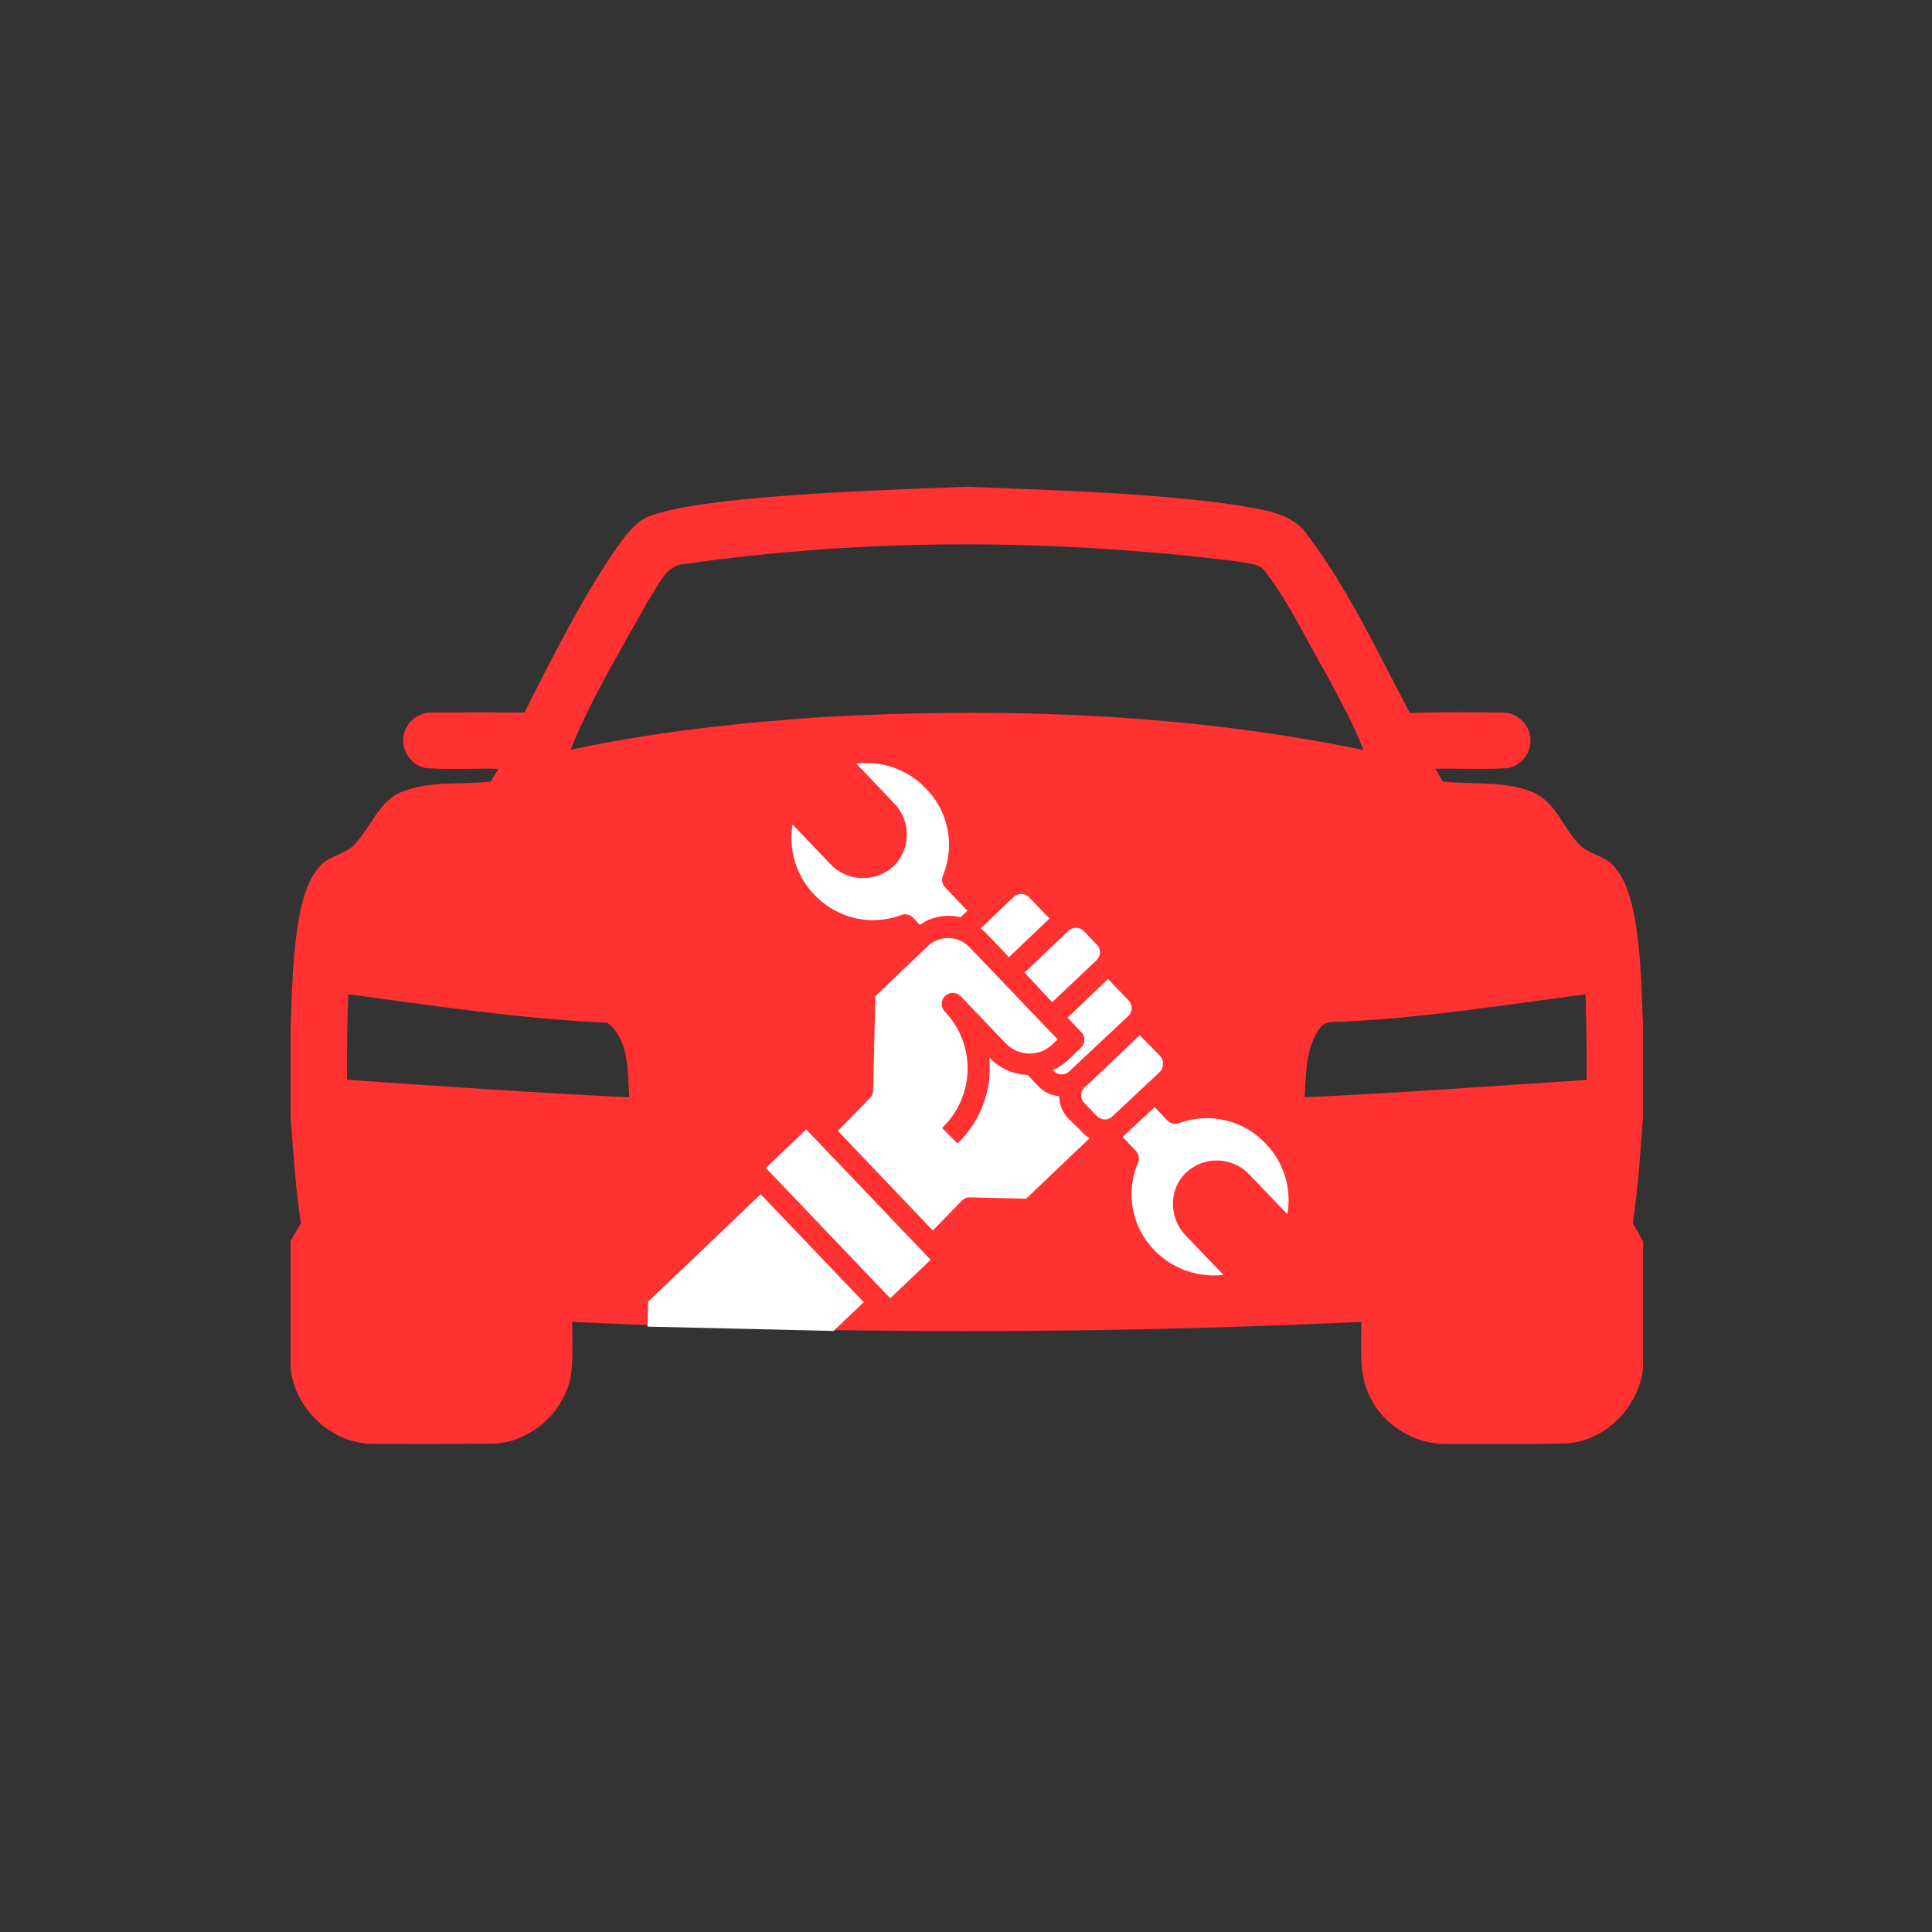 <svg xmlns="http://www.w3.org/2000/svg" xmlns:xlink="http://www.w3.org/1999/xlink" width="500" zoomAndPan="magnify" viewBox="0 0 375 375" height="500" preserveAspectRatio="xMidYMid meet" version="1.0"><rect x="0" y="0" width="375" height="375" fill="#333333" stroke="none"/><defs><clipPath id="6452720eff"><path d="M 56.402 94.465 L 318.902 94.465 L 318.902 280.465 L 56.402 280.465 Z M 56.402 94.465 " clip-rule="nonzero"/></clipPath><clipPath id="5b070645ee"><path d="M 190 173 L 204 173 L 204 186 L 190 186 Z M 190 173 " clip-rule="nonzero"/></clipPath><clipPath id="f96eaabe19"><path d="M 128.273 146.527 L 252.738 149.426 L 250.152 260.395 L 125.688 257.496 Z M 128.273 146.527 " clip-rule="nonzero"/></clipPath><clipPath id="813cab2468"><path d="M 128.273 146.527 L 252.738 149.426 L 249.84 273.891 L 125.375 270.992 Z M 128.273 146.527 " clip-rule="nonzero"/></clipPath><clipPath id="a12f2d71f6"><path d="M 198 180 L 214 180 L 214 195 L 198 195 Z M 198 180 " clip-rule="nonzero"/></clipPath><clipPath id="c2999f8dcd"><path d="M 128.273 146.527 L 252.738 149.426 L 250.152 260.395 L 125.688 257.496 Z M 128.273 146.527 " clip-rule="nonzero"/></clipPath><clipPath id="5896ce7dee"><path d="M 128.273 146.527 L 252.738 149.426 L 249.84 273.891 L 125.375 270.992 Z M 128.273 146.527 " clip-rule="nonzero"/></clipPath><clipPath id="46c8e8dd89"><path d="M 204 190 L 220 190 L 220 209 L 204 209 Z M 204 190 " clip-rule="nonzero"/></clipPath><clipPath id="6ff02d9e33"><path d="M 128.273 146.527 L 252.738 149.426 L 250.152 260.395 L 125.688 257.496 Z M 128.273 146.527 " clip-rule="nonzero"/></clipPath><clipPath id="995d1995ee"><path d="M 128.273 146.527 L 252.738 149.426 L 249.84 273.891 L 125.375 270.992 Z M 128.273 146.527 " clip-rule="nonzero"/></clipPath><clipPath id="fd0a2de1bd"><path d="M 153 148 L 188 148 L 188 180 L 153 180 Z M 153 148 " clip-rule="nonzero"/></clipPath><clipPath id="b0b8c93111"><path d="M 128.273 146.527 L 252.738 149.426 L 250.152 260.395 L 125.688 257.496 Z M 128.273 146.527 " clip-rule="nonzero"/></clipPath><clipPath id="c6c27f4032"><path d="M 128.273 146.527 L 252.738 149.426 L 249.84 273.891 L 125.375 270.992 Z M 128.273 146.527 " clip-rule="nonzero"/></clipPath><clipPath id="136d1e18b6"><path d="M 217 214 L 251 214 L 251 248 L 217 248 Z M 217 214 " clip-rule="nonzero"/></clipPath><clipPath id="9a0ca9618f"><path d="M 128.273 146.527 L 252.738 149.426 L 250.152 260.395 L 125.688 257.496 Z M 128.273 146.527 " clip-rule="nonzero"/></clipPath><clipPath id="7e82252ba6"><path d="M 128.273 146.527 L 252.738 149.426 L 249.84 273.891 L 125.375 270.992 Z M 128.273 146.527 " clip-rule="nonzero"/></clipPath><clipPath id="8336f4654a"><path d="M 125 231 L 168 231 L 168 261 L 125 261 Z M 125 231 " clip-rule="nonzero"/></clipPath><clipPath id="b0af2a37af"><path d="M 128.273 146.527 L 252.738 149.426 L 250.152 260.395 L 125.688 257.496 Z M 128.273 146.527 " clip-rule="nonzero"/></clipPath><clipPath id="a5056cab2a"><path d="M 128.273 146.527 L 252.738 149.426 L 249.84 273.891 L 125.375 270.992 Z M 128.273 146.527 " clip-rule="nonzero"/></clipPath><clipPath id="71834a673e"><path d="M 162 182 L 212 182 L 212 239 L 162 239 Z M 162 182 " clip-rule="nonzero"/></clipPath><clipPath id="b0dbb3533c"><path d="M 128.273 146.527 L 252.738 149.426 L 250.152 260.395 L 125.688 257.496 Z M 128.273 146.527 " clip-rule="nonzero"/></clipPath><clipPath id="6ad676b711"><path d="M 128.273 146.527 L 252.738 149.426 L 249.84 273.891 L 125.375 270.992 Z M 128.273 146.527 " clip-rule="nonzero"/></clipPath><clipPath id="3bd879d40d"><path d="M 209 200 L 226 200 L 226 218 L 209 218 Z M 209 200 " clip-rule="nonzero"/></clipPath><clipPath id="3eec03934d"><path d="M 128.273 146.527 L 252.738 149.426 L 250.152 260.395 L 125.688 257.496 Z M 128.273 146.527 " clip-rule="nonzero"/></clipPath><clipPath id="880eec4390"><path d="M 128.273 146.527 L 252.738 149.426 L 249.84 273.891 L 125.375 270.992 Z M 128.273 146.527 " clip-rule="nonzero"/></clipPath><clipPath id="91c32635bf"><path d="M 148 219 L 181 219 L 181 252 L 148 252 Z M 148 219 " clip-rule="nonzero"/></clipPath><clipPath id="863f481d1a"><path d="M 128.273 146.527 L 252.738 149.426 L 250.152 260.395 L 125.688 257.496 Z M 128.273 146.527 " clip-rule="nonzero"/></clipPath><clipPath id="82f80b185e"><path d="M 128.273 146.527 L 252.738 149.426 L 249.84 273.891 L 125.375 270.992 Z M 128.273 146.527 " clip-rule="nonzero"/></clipPath></defs><g clip-path="url(#6452720eff)"><path fill="#ff3131" d="M 318.914 199.156 C 318.586 191.727 318.539 184.219 317.047 176.898 C 316.359 173.871 315.469 170.727 313.418 168.301 C 311.809 166.301 309.062 165.945 307.078 164.441 C 303.469 161.184 302.145 155.602 297.348 153.691 C 291.852 151.52 285.824 152.309 280.07 151.707 C 279.691 151.082 278.953 149.84 278.586 149.215 C 283.156 149.125 287.742 149.379 292.312 149.125 C 295.062 148.922 297.266 146.176 297.051 143.465 C 296.992 140.555 294.254 138.09 291.348 138.312 C 285.445 138.23 279.535 138.199 273.641 138.375 C 267.426 126.672 261.816 114.52 253.809 103.891 C 250.863 99.48 245.215 99 240.465 98.098 C 222.977 95.578 205.277 95.211 187.641 94.473 C 172.188 95.098 156.715 95.559 141.32 97.238 C 136.348 97.863 131.324 98.445 126.547 100.004 C 123.449 100.977 121.562 103.801 119.715 106.27 C 112.805 116.395 107.32 127.379 101.793 138.297 C 95.863 138.246 89.926 138.254 84.012 138.305 C 81.445 138.133 78.977 139.965 78.414 142.465 C 77.602 145.434 79.852 148.832 82.938 149.109 C 87.531 149.414 92.145 149.117 96.738 149.223 C 96.371 149.836 95.621 151.086 95.25 151.711 C 89.488 152.355 83.418 151.465 77.941 153.719 C 73.152 155.664 71.852 161.254 68.211 164.48 C 66.23 165.953 63.516 166.332 61.914 168.309 C 59.688 170.961 58.785 174.41 58.109 177.719 C 56.762 185.07 56.672 192.574 56.402 200.02 L 56.402 216.543 C 56.914 223.527 57.336 230.527 58.414 237.461 C 57.715 238.59 57.02 239.715 56.402 240.883 L 56.402 265.453 C 57.184 273.605 64.566 280.453 72.82 280.258 C 80.305 280.27 87.801 280.289 95.289 280.238 C 102.906 280.168 109.84 273.973 110.895 266.469 C 111.273 263.184 111.039 259.863 111.078 256.578 C 162.098 258.973 213.191 258.965 264.211 256.57 C 264.344 261.441 263.562 266.652 265.934 271.148 C 268.598 276.781 274.754 280.414 280.957 280.273 C 288.516 280.23 296.07 280.363 303.629 280.199 C 311.41 279.902 318.016 273.281 318.918 265.652 L 318.918 241.051 C 318.344 239.801 317.637 238.625 316.918 237.469 C 317.973 230.566 318.395 223.594 318.918 216.645 L 318.918 199.156 Z M 307.738 192.996 C 307.926 198.531 307.996 204.062 307.965 209.609 C 289.719 210.777 271.5 212.16 253.234 212.98 C 253.5 208.461 253.406 203.445 256.137 199.598 C 257.348 197.836 259.707 198.523 261.5 198.273 C 277.008 197.449 292.367 195.012 307.738 192.996 Z M 125.844 116.527 C 127.785 113.773 129.148 109.562 133.125 109.441 C 168.547 104.375 204.617 104.59 240.102 108.953 C 241.988 109.434 244.48 109.199 245.672 111.039 C 250.375 117.266 253.656 124.398 257.598 131.121 C 260.039 135.879 262.766 140.527 264.621 145.566 C 230.145 138.441 194.652 137.254 159.586 139.176 C 143.188 140.312 126.809 142.062 110.73 145.543 C 114.82 135.426 120.566 126.055 125.844 116.527 Z M 67.602 192.984 C 84.316 195.246 101.031 197.746 117.898 198.523 C 122.215 201.82 121.793 208.094 122.133 212.98 C 103.863 212.141 85.609 210.828 67.355 209.578 C 67.332 204.055 67.387 198.512 67.602 192.984 Z M 67.602 192.984 " fill-opacity="1" fill-rule="nonzero"/></g><g clip-path="url(#5b070645ee)"><g clip-path="url(#f96eaabe19)"><g clip-path="url(#813cab2468)"><path fill="#ffffff" d="M 195.84 185.781 L 203.703 178.293 L 199.785 174.188 C 199.59 173.977 199.359 173.812 199.098 173.695 C 198.836 173.578 198.559 173.516 198.273 173.508 C 197.984 173.504 197.707 173.551 197.441 173.656 C 197.176 173.762 196.938 173.914 196.73 174.117 L 190.352 180.184 C 190.625 180.426 190.918 180.625 191.168 180.887 Z M 195.84 185.781 " fill-opacity="1" fill-rule="nonzero"/></g></g></g><g clip-path="url(#a12f2d71f6)"><g clip-path="url(#c2999f8dcd)"><g clip-path="url(#5896ce7dee)"><path fill="#ffffff" d="M 204.223 194.52 L 212.785 186.43 C 213.008 186.234 213.18 186 213.301 185.734 C 213.426 185.465 213.492 185.184 213.5 184.887 C 213.504 184.594 213.453 184.309 213.34 184.035 C 213.23 183.762 213.07 183.52 212.859 183.312 L 210.398 180.758 C 210.203 180.551 209.973 180.391 209.715 180.273 C 209.453 180.16 209.18 180.098 208.895 180.09 C 208.613 180.086 208.336 180.133 208.07 180.234 C 207.805 180.34 207.57 180.488 207.367 180.688 L 198.867 188.777 Z M 204.223 194.52 " fill-opacity="1" fill-rule="nonzero"/></g></g></g><g clip-path="url(#46c8e8dd89)"><g clip-path="url(#6ff02d9e33)"><g clip-path="url(#995d1995ee)"><path fill="#ffffff" d="M 209.879 200.332 C 210.074 200.539 210.227 200.773 210.328 201.039 C 210.434 201.305 210.48 201.578 210.473 201.863 C 210.469 202.148 210.406 202.422 210.289 202.68 C 210.176 202.941 210.016 203.168 209.809 203.363 L 207.23 205.805 C 206.379 206.594 205.426 207.227 204.367 207.703 L 204.531 207.879 C 204.727 208.086 204.957 208.246 205.215 208.359 C 205.477 208.477 205.75 208.539 206.035 208.543 C 206.316 208.551 206.594 208.504 206.859 208.398 C 207.125 208.297 207.359 208.145 207.562 207.949 L 208.852 206.719 L 218.941 197.254 C 219.164 197.059 219.336 196.824 219.457 196.559 C 219.582 196.289 219.648 196.008 219.656 195.711 C 219.66 195.418 219.609 195.133 219.496 194.859 C 219.387 194.586 219.227 194.344 219.016 194.137 L 215.074 190.031 L 207.211 197.516 Z M 209.879 200.332 " fill-opacity="1" fill-rule="nonzero"/></g></g></g><g clip-path="url(#fd0a2de1bd)"><g clip-path="url(#b0b8c93111)"><g clip-path="url(#c6c27f4032)"><path fill="#ffffff" d="M 159.648 175.109 C 160.703 175.969 161.852 176.676 163.094 177.23 C 164.332 177.789 165.625 178.176 166.965 178.395 C 168.309 178.613 169.656 178.656 171.008 178.52 C 172.363 178.387 173.676 178.082 174.949 177.605 C 175.348 177.453 175.758 177.426 176.176 177.52 C 176.59 177.617 176.945 177.816 177.242 178.129 L 178.535 179.504 C 179.684 178.699 180.945 178.172 182.324 177.918 C 183.703 177.66 185.07 177.703 186.43 178.043 L 187.762 176.77 L 183.445 172.227 C 183.152 171.918 182.965 171.551 182.891 171.129 C 182.816 170.711 182.863 170.301 183.031 169.91 C 183.32 169.207 183.559 168.488 183.742 167.754 C 183.926 167.016 184.059 166.27 184.133 165.516 C 184.207 164.758 184.227 164.004 184.191 163.246 C 184.156 162.484 184.066 161.734 183.918 160.988 C 183.773 160.242 183.574 159.516 183.32 158.797 C 183.066 158.082 182.762 157.391 182.406 156.719 C 182.051 156.047 181.652 155.406 181.203 154.793 C 180.754 154.18 180.262 153.605 179.727 153.066 C 178.871 152.156 177.922 151.363 176.875 150.68 C 175.832 150 174.723 149.449 173.551 149.027 C 172.375 148.605 171.168 148.328 169.93 148.191 C 168.688 148.055 167.449 148.066 166.211 148.223 L 173.531 155.891 C 174.352 156.738 174.977 157.711 175.406 158.809 C 175.836 159.91 176.039 161.047 176.012 162.227 C 175.988 163.348 175.754 164.422 175.305 165.445 C 174.855 166.473 174.227 167.375 173.418 168.148 C 172.996 168.531 172.543 168.875 172.059 169.168 C 171.574 169.465 171.062 169.711 170.527 169.91 C 169.992 170.105 169.445 170.25 168.883 170.34 C 168.32 170.426 167.754 170.461 167.188 170.441 C 166.617 170.418 166.055 170.344 165.504 170.211 C 164.949 170.082 164.414 169.898 163.895 169.664 C 163.375 169.426 162.887 169.145 162.422 168.812 C 161.961 168.48 161.535 168.105 161.145 167.691 L 153.824 160.023 C 153.594 161.426 153.551 162.836 153.695 164.25 C 153.84 165.664 154.168 167.035 154.68 168.359 C 155.191 169.688 155.867 170.922 156.711 172.07 C 157.555 173.215 158.531 174.227 159.648 175.109 Z M 159.648 175.109 " fill-opacity="1" fill-rule="nonzero"/></g></g></g><g clip-path="url(#136d1e18b6)"><g clip-path="url(#9a0ca9618f)"><g clip-path="url(#7e82252ba6)"><path fill="#ffffff" d="M 245.688 221.992 C 245.164 221.434 244.605 220.918 244.008 220.441 C 243.41 219.965 242.781 219.535 242.121 219.148 C 241.461 218.766 240.777 218.434 240.066 218.148 C 239.359 217.863 238.633 217.633 237.891 217.457 C 237.145 217.281 236.395 217.16 235.633 217.094 C 234.871 217.027 234.109 217.016 233.348 217.059 C 232.582 217.105 231.828 217.207 231.082 217.363 C 230.332 217.52 229.602 217.73 228.883 217.992 C 228.48 218.148 228.066 218.18 227.645 218.082 C 227.223 217.988 226.863 217.781 226.566 217.469 L 224.105 214.891 L 218.867 219.766 L 217.906 220.684 L 220.469 223.371 C 220.766 223.684 220.949 224.047 221.027 224.469 C 221.102 224.891 221.055 225.297 220.887 225.688 C 220.348 226.934 219.984 228.227 219.785 229.566 C 219.59 230.906 219.566 232.25 219.723 233.594 C 219.879 234.941 220.207 236.242 220.707 237.504 C 221.203 238.762 221.859 239.938 222.664 241.023 C 223.504 242.164 224.48 243.176 225.59 244.059 C 226.695 244.945 227.902 245.668 229.199 246.234 C 230.5 246.797 231.852 247.184 233.254 247.391 C 234.656 247.598 236.059 247.621 237.469 247.457 L 230.148 239.809 C 229.324 238.961 228.699 237.984 228.27 236.879 C 227.84 235.777 227.641 234.633 227.668 233.449 C 227.684 232.332 227.918 231.262 228.367 230.238 C 228.82 229.215 229.449 228.32 230.262 227.551 C 230.68 227.164 231.133 226.824 231.621 226.527 C 232.105 226.23 232.617 225.98 233.148 225.785 C 233.684 225.586 234.234 225.445 234.797 225.355 C 235.359 225.266 235.922 225.23 236.492 225.25 C 237.062 225.273 237.625 225.348 238.18 225.48 C 238.73 225.609 239.27 225.793 239.785 226.031 C 240.305 226.27 240.797 226.551 241.258 226.887 C 241.719 227.219 242.145 227.594 242.535 228.008 L 249.875 235.676 C 250.094 234.453 250.164 233.219 250.086 231.977 C 250.012 230.734 249.793 229.52 249.43 228.332 C 249.062 227.141 248.566 226.012 247.934 224.941 C 247.301 223.871 246.551 222.887 245.688 221.992 Z M 245.688 221.992 " fill-opacity="1" fill-rule="nonzero"/></g></g></g><g clip-path="url(#8336f4654a)"><g clip-path="url(#b0af2a37af)"><g clip-path="url(#a5056cab2a)"><path fill="#ffffff" d="M 125.801 252.652 L 125.375 270.992 L 147.98 271.52 L 167.645 252.75 L 147.648 231.801 Z M 125.801 252.652 " fill-opacity="1" fill-rule="nonzero"/></g></g></g><g clip-path="url(#71834a673e)"><g clip-path="url(#b0dbb3533c)"><g clip-path="url(#6ad676b711)"><path fill="#ffffff" d="M 207.352 217.086 C 206.797 216.504 206.371 215.84 206.066 215.094 C 205.762 214.352 205.605 213.574 205.594 212.773 C 203.996 212.629 202.645 211.977 201.539 210.82 L 199.453 208.637 C 198.066 208.586 196.742 208.277 195.477 207.715 C 194.211 207.148 193.098 206.367 192.137 205.367 L 192.012 205.234 C 192.098 206.074 192.129 206.918 192.102 207.758 C 192.074 209.09 191.918 210.406 191.629 211.703 C 191.34 213.004 190.926 214.262 190.387 215.48 C 189.852 216.695 189.199 217.852 188.43 218.938 C 187.664 220.027 186.801 221.027 185.836 221.945 L 182.852 218.93 C 183.23 218.566 183.59 218.191 183.934 217.793 C 184.277 217.398 184.598 216.984 184.902 216.559 C 185.203 216.129 185.484 215.688 185.742 215.234 C 186 214.777 186.234 214.309 186.445 213.832 C 186.66 213.352 186.848 212.863 187.012 212.367 C 187.176 211.871 187.316 211.367 187.43 210.855 C 187.543 210.344 187.633 209.828 187.695 209.309 C 187.762 208.789 187.797 208.27 187.809 207.746 C 187.824 207.223 187.809 206.699 187.77 206.176 C 187.73 205.652 187.664 205.133 187.574 204.617 C 187.484 204.102 187.367 203.594 187.227 203.09 C 187.086 202.586 186.922 202.09 186.73 201.602 C 186.543 201.113 186.328 200.633 186.09 200.168 C 185.855 199.699 185.594 199.246 185.312 198.805 C 185.031 198.363 184.73 197.938 184.406 197.523 C 184.082 197.113 183.738 196.719 183.375 196.34 C 183.18 196.137 183.031 195.898 182.93 195.637 C 182.824 195.371 182.777 195.094 182.785 194.812 C 182.793 194.527 182.852 194.254 182.969 193.996 C 183.082 193.734 183.242 193.508 183.449 193.312 C 183.652 193.113 183.891 192.965 184.152 192.863 C 184.418 192.762 184.695 192.711 184.977 192.719 C 185.262 192.727 185.535 192.785 185.793 192.898 C 186.055 193.016 186.281 193.176 186.48 193.379 L 195.195 202.492 C 195.484 202.797 195.805 203.074 196.148 203.316 C 196.496 203.562 196.859 203.77 197.246 203.941 C 197.633 204.113 198.031 204.246 198.445 204.336 C 198.859 204.43 199.277 204.48 199.699 204.492 C 200.121 204.5 200.539 204.469 200.957 204.395 C 201.375 204.324 201.777 204.211 202.172 204.055 C 202.566 203.902 202.941 203.711 203.297 203.484 C 203.656 203.258 203.984 202.996 204.289 202.703 L 205.293 201.742 L 188.09 183.762 C 187.832 183.504 187.551 183.273 187.246 183.066 C 186.941 182.863 186.621 182.688 186.285 182.547 C 185.949 182.402 185.602 182.289 185.242 182.215 C 184.887 182.137 184.523 182.094 184.156 182.086 C 183.789 182.074 183.426 182.102 183.066 182.164 C 182.703 182.223 182.352 182.316 182.008 182.445 C 181.668 182.574 181.34 182.734 181.023 182.922 C 180.711 183.113 180.422 183.332 180.148 183.578 L 169.902 193.355 L 169.477 211.676 C 169.461 212.234 169.258 212.715 168.867 213.113 L 162.629 219.504 L 181.062 238.84 L 186.688 233.051 C 187.117 232.609 187.645 232.395 188.262 232.406 L 199.172 232.66 L 211.492 220.922 C 210.871 220.562 210.332 220.109 209.879 219.559 Z M 207.352 217.086 " fill-opacity="1" fill-rule="nonzero"/></g></g></g><g clip-path="url(#3bd879d40d)"><g clip-path="url(#3eec03934d)"><g clip-path="url(#880eec4390)"><path fill="#ffffff" d="M 225.73 206.578 C 225.781 205.957 225.594 205.418 225.172 204.961 L 221.207 200.938 L 211.789 209.906 L 210.504 211.027 C 210.297 211.223 210.137 211.453 210.02 211.711 C 209.906 211.973 209.844 212.246 209.836 212.531 C 209.832 212.812 209.879 213.09 209.984 213.355 C 210.086 213.621 210.234 213.855 210.434 214.059 L 212.895 216.617 C 213.09 216.824 213.32 216.984 213.578 217.102 C 213.84 217.215 214.109 217.277 214.395 217.285 C 214.68 217.289 214.957 217.242 215.223 217.137 C 215.484 217.035 215.723 216.883 215.926 216.688 L 216.121 216.5 L 225.098 208.078 C 225.516 207.664 225.727 207.164 225.73 206.578 Z M 225.73 206.578 " fill-opacity="1" fill-rule="nonzero"/></g></g></g><g clip-path="url(#91c32635bf)"><g clip-path="url(#863f481d1a)"><g clip-path="url(#82f80b185e)"><path fill="#ffffff" d="M 148.652 226.695 L 156.484 219.219 L 180.633 244.523 L 172.801 251.996 Z M 148.652 226.695 " fill-opacity="1" fill-rule="nonzero"/></g></g></g></svg>
